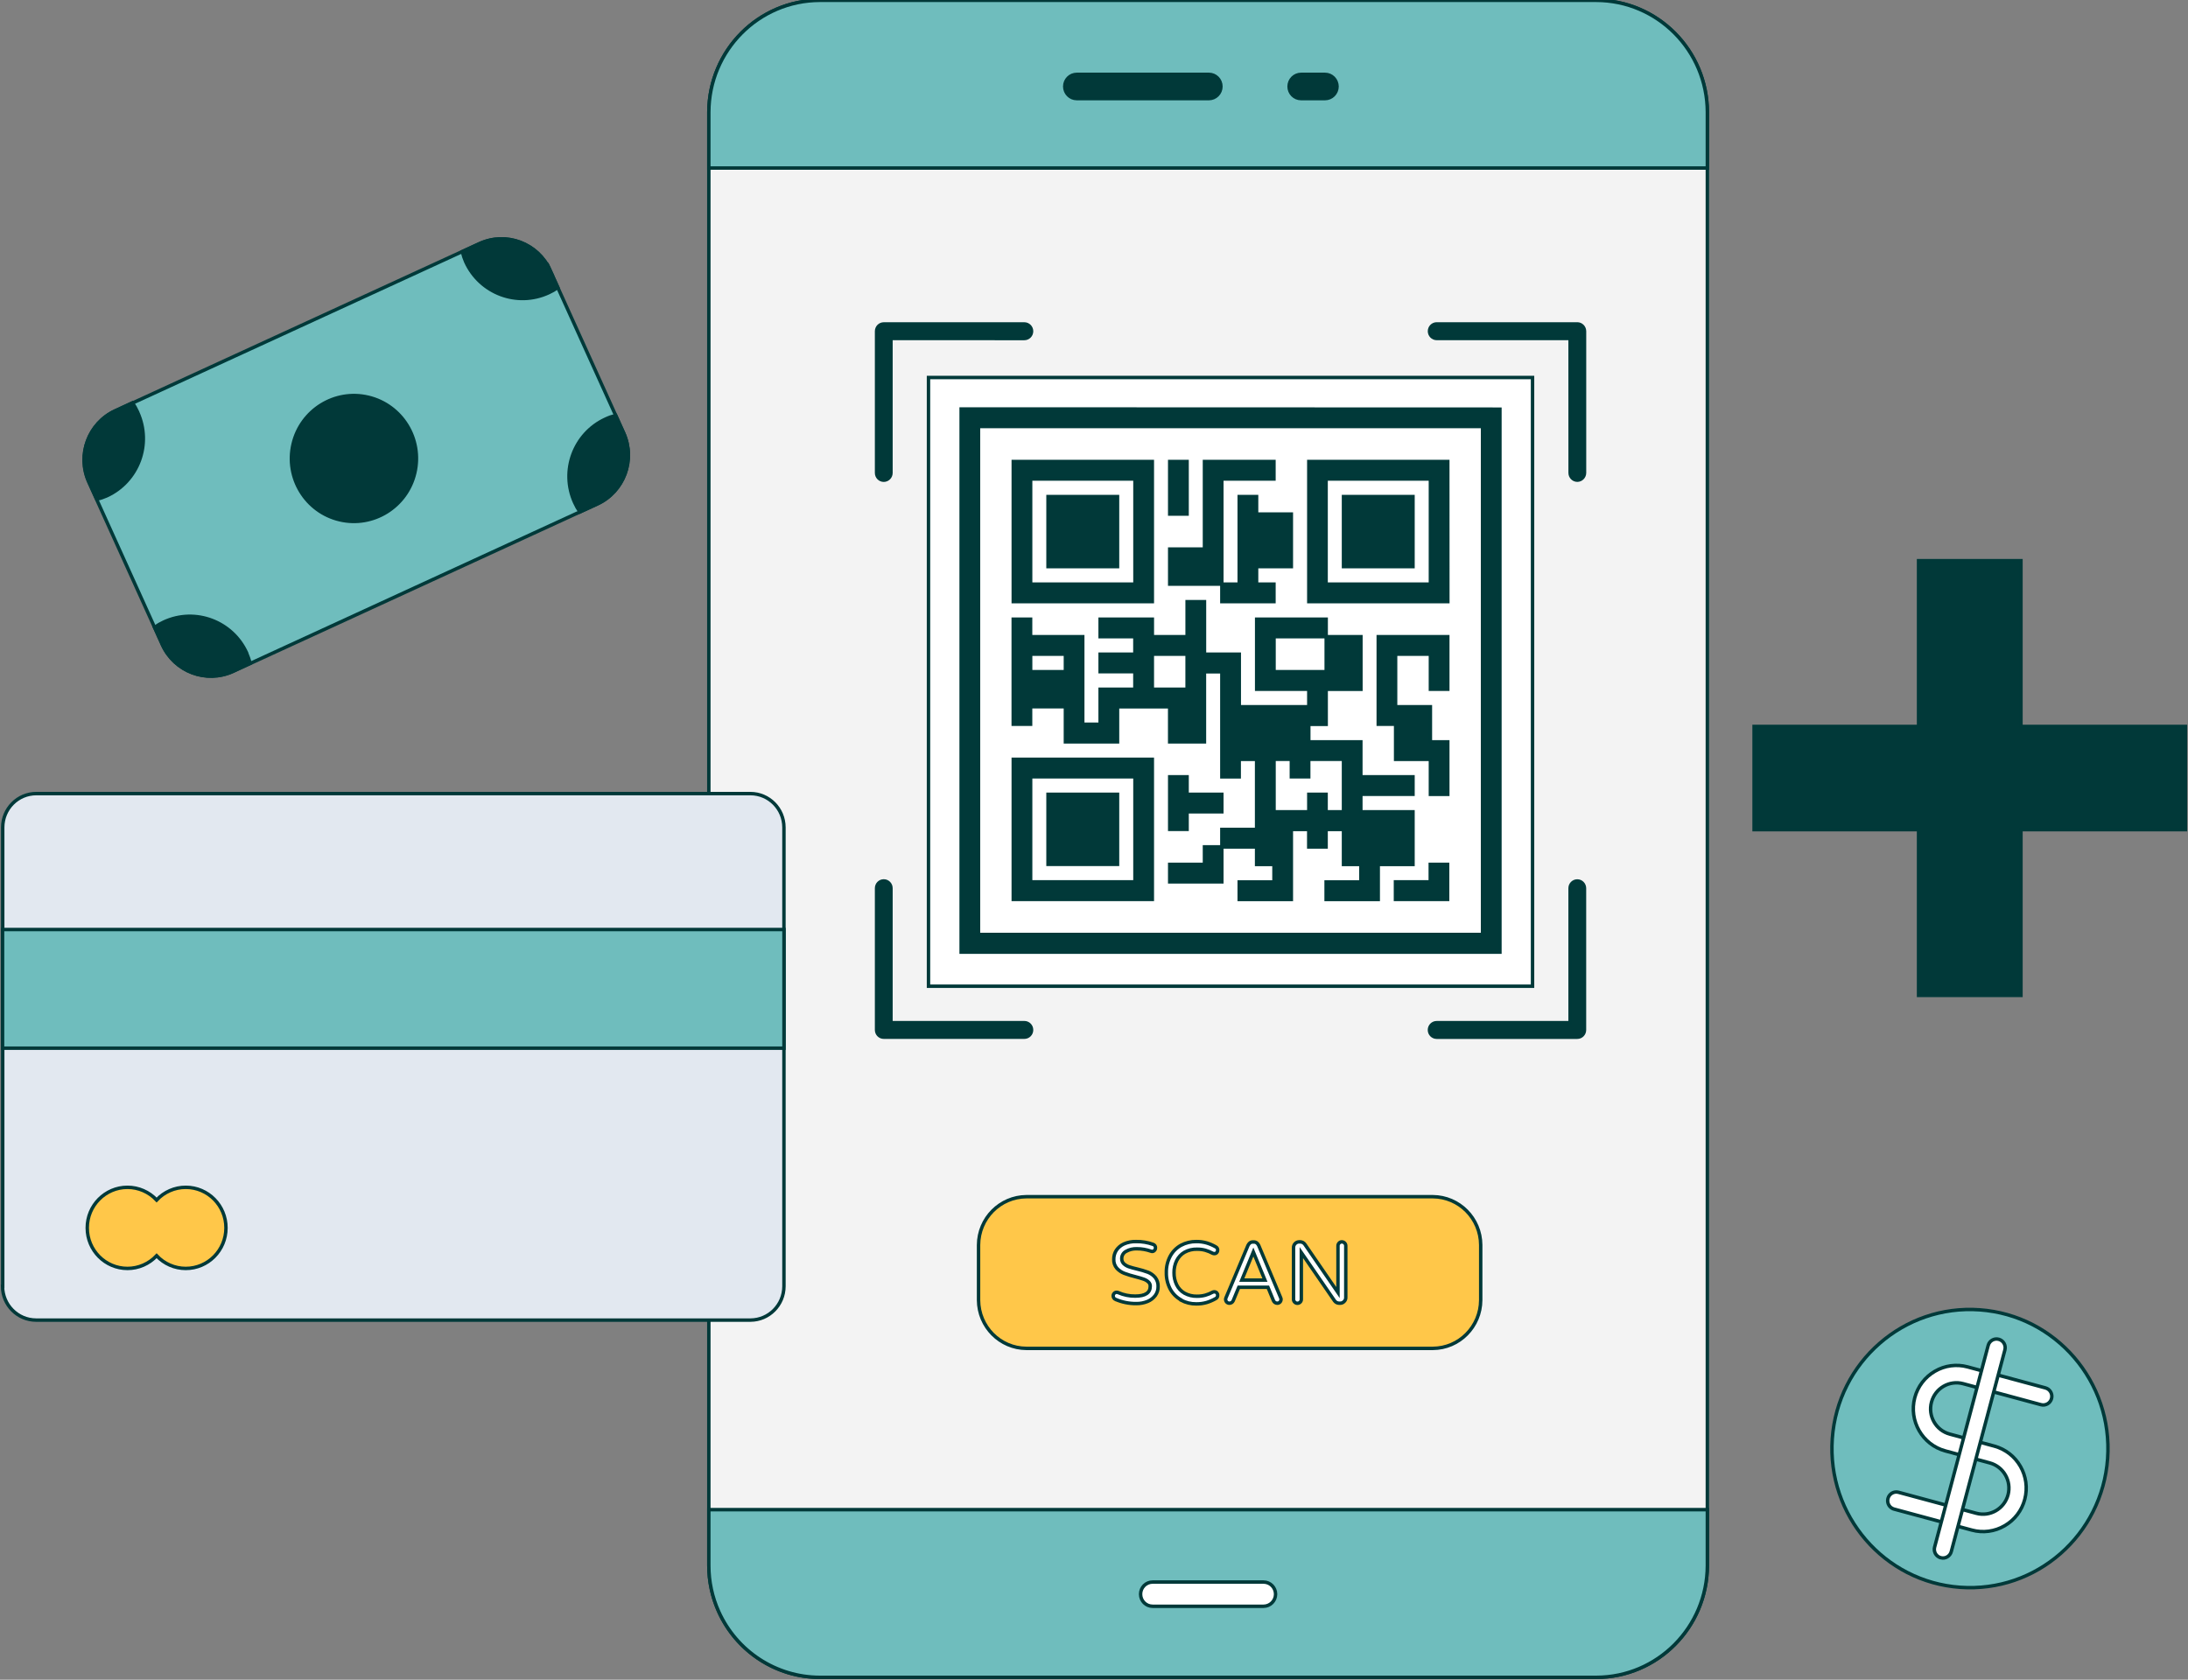 <svg width="112" height="86" xmlns="http://www.w3.org/2000/svg" xmlns:xlink="http://www.w3.org/1999/xlink" xml:space="preserve" overflow="hidden"><rect width="100%" height="100%" fill="#808080" stroke="none"/><defs><clipPath id="clip0"><rect x="733" y="381" width="112" height="86"/></clipPath></defs><g clip-path="url(#clip0)" transform="translate(-733 -381)"><path d="M111.827 36.898 103.407 36.898 103.407 28.479 98.164 28.479 98.164 36.898 89.745 36.898 89.745 42.142 98.164 42.142 98.164 50.56 103.407 50.56 103.407 42.142 111.827 42.142 111.827 36.898Z" stroke="#003939" stroke-width="0.175" stroke-miterlimit="10" fill="#013939" transform="matrix(1 0 0 1.008 733.043 381)"/><path d="M-201.111-73.378C-201.111-69.475-204.276-66.31-208.179-66.31-212.083-66.31-215.247-69.475-215.247-73.378-215.247-77.282-212.083-80.446-208.179-80.446-204.276-80.446-201.111-77.282-201.111-73.378Z" stroke="#003939" stroke-width="0.175" stroke-miterlimit="10" fill="#6FBDBD" transform="matrix(0.071 -1.005 0.997 0.072 921.777 251.23)"/><path d="M-212.154-70.343C-212.325-70.442-212.409-70.646-212.358-70.838-212.295-71.074-212.055-71.214-211.819-71.152-211.819-71.152-211.817-71.152-211.817-71.151L-207.835-70.085C-207.13-69.896-206.403-70.314-206.212-71.02-206.023-71.727-206.441-72.453-207.147-72.644L-209.423-73.253C-210.6-73.571-211.299-74.78-210.986-75.958-210.835-76.525-210.464-77.007-209.956-77.298-209.45-77.593-208.846-77.673-208.28-77.52L-204.298-76.454C-204.062-76.391-203.921-76.149-203.985-75.913-204.048-75.677-204.289-75.538-204.526-75.601-204.526-75.601-204.526-75.601-204.526-75.601L-208.509-76.668C-209.215-76.857-209.942-76.438-210.131-75.731-210.131-75.731-210.131-75.731-210.131-75.731-210.322-75.026-209.905-74.3-209.201-74.109-209.198-74.109-209.196-74.108-209.194-74.107L-206.918-73.498C-205.741-73.18-205.042-71.971-205.356-70.793-205.506-70.226-205.877-69.744-206.385-69.453-206.891-69.158-207.496-69.078-208.061-69.231L-212.043-70.297C-212.082-70.307-212.118-70.322-212.152-70.343Z" stroke="#003939" stroke-width="0.175" stroke-miterlimit="10" fill="#FFFFFF" transform="matrix(1 0 0 1.008 1042 529.126)"/><path d="M-209.765-67.872C-209.938-67.972-210.022-68.176-209.97-68.369L-207.228-78.611C-207.165-78.847-206.923-78.986-206.687-78.923-206.687-78.923-206.687-78.923-206.687-78.923-206.45-78.861-206.31-78.619-206.373-78.384-206.373-78.383-206.373-78.382-206.373-78.382L-209.117-68.141C-209.18-67.906-209.42-67.765-209.656-67.827-209.656-67.828-209.658-67.828-209.658-67.828-209.695-67.839-209.732-67.853-209.765-67.872Z" stroke="#003939" stroke-width="0.175" stroke-miterlimit="10" fill="#FFFFFF" transform="matrix(1 0 0 1.008 1042 529.126)"/><path d="M-280.85-133.232-277.08-124.963C-276.456-123.594-277.061-121.979-278.428-121.353L-297.078-112.847C-298.447-112.229-300.058-112.832-300.685-114.198L-304.455-122.466C-305.073-123.835-304.471-125.446-303.107-126.074L-284.457-134.575C-283.088-135.195-281.477-134.593-280.85-133.227Z" stroke="#003939" stroke-width="0.175" stroke-miterlimit="10" fill="#6FBDBD" transform="matrix(1 0 0 1.008 1042 529.126)"/><path d="M-287.682-123.767C-287.682-121.999-289.115-120.566-290.882-120.566-292.65-120.566-294.083-121.999-294.083-123.767-294.083-125.535-292.65-126.968-290.882-126.968-289.115-126.968-287.682-125.535-287.682-123.767Z" stroke="#003939" stroke-width="0.175" stroke-miterlimit="10" fill="#013939" transform="matrix(0.23 -0.98 0.973 0.231 938.446 148)"/><path d="M-280.85-133.232-280.445-132.346C-280.596-132.244-280.755-132.154-280.922-132.078-282.528-131.345-284.424-132.05-285.161-133.654-285.233-133.821-285.293-133.993-285.336-134.169L-284.449-134.574C-283.079-135.193-281.468-134.591-280.841-133.225Z" stroke="#003939" stroke-width="0.175" stroke-miterlimit="10" fill="#013939" transform="matrix(1 0 0 1.008 1042 529.126)"/><path d="M-277.483-125.85-277.08-124.963C-276.456-123.594-277.061-121.979-278.428-121.353L-279.316-120.948C-279.419-121.099-279.509-121.258-279.584-121.424-280.319-123.03-279.614-124.927-278.008-125.662-277.84-125.741-277.663-125.804-277.483-125.85Z" stroke="#003939" stroke-width="0.175" stroke-miterlimit="10" fill="#013939" transform="matrix(1 0 0 1.008 1042 529.126)"/><path d="M-301.953-126.007C-301.217-124.401-301.923-122.504-303.529-121.768-303.695-121.695-303.867-121.636-304.044-121.593L-304.448-122.479C-305.068-123.847-304.466-125.46-303.1-126.086L-302.224-126.49C-302.119-126.341-302.03-126.182-301.954-126.016Z" stroke="#003939" stroke-width="0.175" stroke-miterlimit="10" fill="#013939" transform="matrix(1 0 0 1.008 1042 529.126)"/><path d="M-296.375-113.772C-296.302-113.606-296.242-113.434-296.2-113.257L-297.076-112.853C-298.445-112.233-300.056-112.836-300.683-114.201L-301.088-115.085C-300.937-115.19-300.778-115.281-300.611-115.357-299.006-116.092-297.109-115.386-296.374-113.781Z" stroke="#003939" stroke-width="0.175" stroke-miterlimit="10" fill="#013939" transform="matrix(1 0 0 1.008 1042 529.126)"/><path d="M-222.018-139.816-222.018-70.498C-222.026-67.557-224.408-65.175-227.35-65.166L-264.675-65.166C-267.617-65.175-269.998-67.557-270.007-70.498L-270.007-139.816C-269.998-142.758-267.617-145.14-264.675-145.149L-227.35-145.149C-224.408-145.14-222.026-142.758-222.018-139.816Z" stroke="#003939" stroke-width="0.175" stroke-miterlimit="10" fill="#FFFFFF" transform="matrix(1 0 0 1.008 1042 529.126)"/><path d="M-222.018-73.165-222.018-70.498C-222.026-67.557-224.408-65.175-227.35-65.166L-264.675-65.166C-266.769-65.171-268.667-66.398-269.532-68.306-269.846-68.994-270.009-69.742-270.007-70.498L-270.007-73.165Z" stroke="#003939" stroke-width="0.175" stroke-miterlimit="10" fill="#303085" transform="matrix(1 0 0 1.008 1042 529.126)"/><path d="M-222.018-139.816-222.018-137.151-270.007-137.151-270.007-139.816C-269.998-142.758-267.617-145.14-264.675-145.149L-227.35-145.149C-224.408-145.14-222.026-142.758-222.018-139.816Z" stroke="#003939" stroke-width="0.175" stroke-miterlimit="10" fill="#303085" transform="matrix(1 0 0 1.008 1042 529.126)"/><path d="M-252.941-140.256-246.558-140.256C-246.218-140.256-245.943-140.531-245.943-140.871-245.94-141.21-246.213-141.488-246.553-141.491-246.554-141.491-246.556-141.491-246.558-141.491L-252.948-141.491C-253.287-141.491-253.562-141.215-253.562-140.876-253.566-140.537-253.293-140.259-252.953-140.256-252.949-140.256-252.944-140.256-252.941-140.256Z" stroke="#003939" stroke-width="0.175" stroke-miterlimit="10" fill="#FFFFFF" fill-rule="evenodd" transform="matrix(1 0 0 1.008 1042 529.126)"/><path d="M-242.126-140.256-240.404-140.256C-240.065-140.256-239.79-140.531-239.79-140.871-239.791-141.21-240.065-141.484-240.404-141.485L-242.126-141.485C-242.465-141.484-242.739-141.21-242.74-140.871-242.74-140.531-242.465-140.256-242.126-140.256Z" stroke="#003939" stroke-width="0.175" stroke-miterlimit="10" fill="#FFFFFF" fill-rule="evenodd" transform="matrix(1 0 0 1.008 1042 529.126)"/><path d="M-248.677-68.521-243.346-68.521C-243.007-68.521-242.732-68.796-242.732-69.136-242.732-69.475-243.007-69.751-243.346-69.751L-248.677-69.751C-249.016-69.751-249.291-69.475-249.291-69.136-249.291-68.796-249.016-68.521-248.677-68.521Z" stroke="#003939" stroke-width="0.175" stroke-miterlimit="10" fill="#FFFFFF" fill-rule="evenodd" transform="matrix(1 0 0 1.008 1042 529.126)"/><path d="M-221.604-141.254-221.604-67.429C-221.615-64.296-224.152-61.76-227.285-61.752L-267.035-61.752C-270.168-61.76-272.706-64.296-272.716-67.429L-272.716-141.254C-272.707-144.387-270.168-146.924-267.035-146.933L-227.285-146.933C-224.152-146.924-221.613-144.387-221.604-141.254Z" stroke="#003939" stroke-width="0.175" stroke-miterlimit="10" fill="#F3F3F3" transform="matrix(1 0 0 1.008 1042 529.126)"/><path d="M-221.604-70.269-221.604-67.429C-221.615-64.296-224.152-61.76-227.285-61.752L-267.035-61.752C-269.266-61.757-271.289-63.063-272.212-65.094-272.544-65.827-272.718-66.624-272.716-67.429L-272.716-70.269Z" stroke="#003939" stroke-width="0.175" stroke-miterlimit="10" fill="#6FBDBD" transform="matrix(1 0 0 1.008 1042 529.126)"/><path d="M-221.604-141.254-221.604-138.416-272.716-138.416-272.716-141.254C-272.707-144.387-270.168-146.924-267.035-146.933L-227.285-146.933C-224.152-146.924-221.613-144.387-221.604-141.254Z" stroke="#003939" stroke-width="0.175" stroke-miterlimit="10" fill="#6FBDBD" transform="matrix(1 0 0 1.008 1042 529.126)"/><path d="M-253.884-141.942-247.116-141.942C-246.777-141.943-246.503-142.218-246.502-142.557-246.502-142.897-246.777-143.172-247.116-143.173L-253.884-143.173C-254.224-143.172-254.499-142.897-254.499-142.557-254.497-142.218-254.224-141.943-253.884-141.942Z" stroke="#003939" stroke-width="0.175" stroke-miterlimit="10" fill="#013939" fill-rule="evenodd" transform="matrix(1 0 0 1.008 1042 529.126)"/><path d="M-242.401-141.942-241.175-141.942C-240.835-141.942-240.56-142.217-240.558-142.557-240.56-142.897-240.835-143.172-241.175-143.173L-242.401-143.173C-242.74-143.172-243.015-142.897-243.015-142.557-243.015-142.217-242.74-141.942-242.401-141.942Z" stroke="#003939" stroke-width="0.175" stroke-miterlimit="10" fill="#013939" fill-rule="evenodd" transform="matrix(1 0 0 1.008 1042 529.126)"/><path d="M-250-65.362-244.322-65.362C-243.982-65.362-243.707-65.637-243.705-65.977-243.707-66.317-243.982-66.592-244.322-66.592L-250-66.592C-250.34-66.592-250.615-66.317-250.615-65.977-250.615-65.637-250.34-65.362-250-65.362Z" stroke="#003939" stroke-width="0.175" stroke-miterlimit="10" fill="#FFFFFF" fill-rule="evenodd" transform="matrix(1 0 0 1.008 1042 529.126)"/><path d="M-263.393-95.005-256.564-95.005C-256.361-95.005-256.196-94.841-256.196-94.638-256.194-94.434-256.359-94.269-256.562-94.268-256.562-94.268-256.564-94.268-256.564-94.268L-263.761-94.268C-263.964-94.267-264.129-94.431-264.13-94.634-264.13-94.635-264.13-94.636-264.13-94.638L-264.13-101.836C-264.13-102.04-263.966-102.204-263.763-102.204-263.763-102.204-263.761-102.204-263.761-102.204-263.558-102.204-263.393-102.04-263.393-101.836Z" stroke="#003939" stroke-width="0.175" stroke-miterlimit="10" fill="#013939" fill-rule="evenodd" transform="matrix(1 0 0 1.008 1042 529.126)"/><path d="M-228.63-95.005-228.63-101.835C-228.63-102.038-228.465-102.202-228.262-102.202-228.059-102.202-227.894-102.038-227.893-101.835L-227.893-94.636C-227.893-94.432-228.057-94.266-228.262-94.266L-235.461-94.266C-235.664-94.266-235.829-94.431-235.829-94.634-235.829-94.635-235.829-94.635-235.829-94.636-235.829-94.839-235.664-95.004-235.461-95.004Z" stroke="#003939" stroke-width="0.175" stroke-miterlimit="10" fill="#013939" fill-rule="evenodd" transform="matrix(1 0 0 1.008 1042 529.126)"/><path d="M-263.393-129.758-263.393-122.929C-263.393-122.725-263.558-122.56-263.761-122.559-263.966-122.559-264.13-122.725-264.13-122.929L-264.13-130.126C-264.13-130.33-263.966-130.495-263.761-130.495L-256.564-130.495C-256.361-130.494-256.196-130.329-256.196-130.126-256.196-129.922-256.361-129.757-256.564-129.756Z" stroke="#003939" stroke-width="0.175" stroke-miterlimit="10" fill="#013939" fill-rule="evenodd" transform="matrix(1 0 0 1.008 1042 529.126)"/><path d="M-228.63-129.758-235.459-129.758C-235.662-129.759-235.827-129.924-235.827-130.128-235.827-130.331-235.662-130.496-235.459-130.497L-228.26-130.497C-228.057-130.496-227.893-130.331-227.891-130.128L-227.891-122.93C-227.893-122.727-228.057-122.562-228.26-122.561-228.463-122.562-228.628-122.727-228.628-122.93Z" stroke="#003939" stroke-width="0.175" stroke-miterlimit="10" fill="#013939" fill-rule="evenodd" transform="matrix(1 0 0 1.008 1042 529.126)"/><path d="M47.485 19.175 78.405 19.175 78.405 50.094 47.485 50.094Z" stroke="#003939" stroke-width="0.175" stroke-miterlimit="10" fill="#FFFFFF" transform="matrix(1 0 0 1.008 733.043 381)"/><path d="M-259.801-126.177-259.801-98.588-232.221-98.588-232.221-126.168ZM-233.111-99.486-258.912-99.486-258.912-125.287-233.111-125.287ZM-250.014-123.508-257.133-123.508-257.133-116.392-250.014-116.392ZM-250.904-117.281-256.243-117.281-256.243-122.619-250.904-122.619ZM-251.795-118.171-255.354-118.171-255.354-121.729-251.795-121.729ZM-234.89-123.508-242.005-123.508-242.005-116.392-234.887-116.392ZM-235.78-117.281-241.119-117.281-241.119-122.619-235.78-122.619ZM-236.671-118.171-240.229-118.171-240.229-121.729-236.671-121.729ZM-250.014-108.384-257.133-108.384-257.133-101.266-250.014-101.266ZM-250.904-102.157-256.243-102.157-256.243-107.494-250.904-107.494ZM-251.795-103.046-255.354-103.046-255.354-106.605-251.795-106.605ZM-248.235-120.84-249.125-120.84-249.125-123.508-248.235-123.508ZM-248.235-107.494-248.235-106.605-246.456-106.605-246.456-105.715-248.235-105.715-248.235-104.824-249.125-104.824-249.125-107.494ZM-256.243-111.053-254.464-111.053-254.464-109.27-251.795-109.27-251.795-111.049-249.127-111.049-249.127-109.27-247.346-109.27-247.346-112.828-246.456-112.828-246.456-107.491-245.567-107.491-245.567-108.38-244.677-108.38-244.677-104.82-246.456-104.82-246.456-103.931-244.677-103.931-244.677-103.041-243.788-103.041-243.788-102.152-245.567-102.152-245.567-101.262-242.898-101.262-242.898-104.82-242.008-104.82-242.008-103.931-241.119-103.931-241.119-104.82-240.229-104.82-240.229-103.041-239.34-103.041-239.34-102.152-241.119-102.152-241.119-101.262-238.45-101.262-238.45-103.041-236.671-103.041-236.671-105.715-239.34-105.715-239.34-106.605-236.671-106.605-236.671-107.494-239.34-107.494-239.34-109.27-242.005-109.27-242.005-110.159-241.115-110.159-241.115-111.939-239.336-111.939-239.336-114.611-241.115-114.611-241.115-112.832-243.784-112.832-243.784-114.611-241.115-114.611-241.115-115.5-244.674-115.5-244.674-111.942-242.005-111.942-242.005-111.053-245.563-111.053-245.563-113.721-247.344-113.721-247.344-116.39-248.234-116.39-248.234-114.611-250.013-114.611-250.013-115.5-252.687-115.5-252.687-114.611-250.908-114.611-250.908-113.721-252.687-113.721-252.687-112.832-250.908-112.832-250.908-111.942-252.687-111.942-252.687-110.163-253.576-110.163-253.576-114.611-256.245-114.611-256.245-115.5-257.135-115.5-257.135-110.163-256.245-110.163-256.245-111.053ZM-242.898-108.384-242.898-107.494-242.008-107.494-242.008-108.384-240.229-108.384-240.229-105.715-241.119-105.715-241.119-106.605-242.005-106.605-242.005-105.715-243.784-105.715-243.784-108.384ZM-250.014-111.942-250.014-113.721-248.235-113.721-248.235-111.942ZM-256.243-113.721-254.464-113.721-254.464-112.832-256.243-112.832ZM-238.45-114.611-234.89-114.611-234.89-111.942-235.78-111.942-235.78-113.721-237.561-113.721-237.561-111.053-235.78-111.053-235.78-109.27-234.89-109.27-234.89-106.601-235.78-106.601-235.78-108.38-237.561-108.38-237.561-110.163-238.45-110.163ZM-246.456-117.281-249.125-117.281-249.125-119.06-247.346-119.06-247.346-123.508-243.788-123.508-243.788-122.619-246.456-122.619ZM-246.456-116.392-246.456-117.281-245.567-117.281-245.567-121.729-244.677-121.729-244.677-120.84-242.898-120.84-242.898-118.171-244.677-118.171-244.677-117.281-243.788-117.281-243.788-116.392ZM-247.346-103.934-246.456-103.934-246.456-102.157-249.125-102.157-249.125-103.046-247.346-103.046ZM-235.788-103.046-234.899-103.046-234.899-101.266-237.569-101.266-237.569-102.157-235.788-102.157-235.788-103.046Z" stroke="#003939" stroke-width="0.175" stroke-miterlimit="10" fill="#013939" transform="matrix(1 0 0 1.008 1042 529.126)"/><path d="M-233.205-80.912C-233.212-79.561-234.307-78.468-235.657-78.461L-256.459-78.461C-257.809-78.468-258.903-79.561-258.91-80.912L-258.91-83.714C-258.903-85.065-257.809-86.158-256.459-86.166L-235.657-86.166C-234.307-86.158-233.212-85.065-233.205-83.714Z" stroke="#003939" stroke-width="0.175" stroke-miterlimit="10" fill="#FFC749" transform="matrix(1 0 0 1.008 1042 529.126)"/><path d="M-251.895-80.945C-251.93-80.961-251.962-80.986-251.983-81.019-252.006-81.05-252.018-81.087-252.018-81.126-252.02-81.174-252-81.221-251.967-81.255-251.935-81.292-251.888-81.312-251.839-81.31-251.809-81.31-251.781-81.304-251.755-81.292-251.482-81.174-251.188-81.114-250.89-81.117-250.377-81.117-250.12-81.285-250.121-81.621-250.12-81.706-250.156-81.786-250.221-81.84-250.291-81.903-250.375-81.95-250.465-81.979-250.561-82.014-250.697-82.054-250.876-82.1-251.072-82.147-251.263-82.205-251.452-82.275-251.596-82.33-251.725-82.417-251.83-82.53-251.939-82.657-251.997-82.82-251.988-82.987-251.99-83.149-251.944-83.307-251.857-83.443-251.76-83.585-251.626-83.697-251.468-83.767-251.274-83.852-251.062-83.893-250.85-83.887-250.552-83.892-250.254-83.844-249.974-83.744-249.899-83.72-249.848-83.648-249.852-83.569-249.852-83.522-249.869-83.477-249.901-83.443-249.93-83.404-249.978-83.383-250.027-83.385-250.051-83.386-250.076-83.392-250.097-83.402-250.323-83.48-250.559-83.521-250.797-83.521-250.993-83.531-251.189-83.485-251.361-83.388-251.498-83.317-251.582-83.174-251.58-83.021-251.582-82.924-251.545-82.831-251.477-82.763-251.401-82.695-251.314-82.642-251.217-82.609-251.079-82.563-250.937-82.525-250.794-82.493-250.603-82.45-250.417-82.394-250.233-82.327-250.093-82.271-249.967-82.182-249.869-82.068-249.762-81.933-249.71-81.765-249.719-81.594-249.717-81.435-249.766-81.28-249.859-81.152-249.96-81.017-250.097-80.911-250.253-80.847-250.44-80.771-250.64-80.733-250.841-80.737-251.202-80.734-251.561-80.805-251.892-80.947Z" stroke="#003939" stroke-width="0.175" stroke-miterlimit="10" fill="#FFFFFF" transform="matrix(1 0 0 1.008 1042 529.126)"/><path d="M-248.549-80.926C-248.78-81.053-248.971-81.243-249.097-81.474-249.233-81.732-249.304-82.02-249.297-82.311-249.304-82.603-249.235-82.89-249.097-83.147-248.971-83.379-248.78-83.569-248.549-83.697-248.305-83.826-248.034-83.891-247.759-83.887-247.582-83.889-247.405-83.866-247.234-83.817-247.071-83.768-246.913-83.701-246.766-83.616-246.701-83.583-246.663-83.514-246.67-83.441-246.67-83.398-246.687-83.356-246.717-83.325-246.75-83.29-246.798-83.272-246.845-83.275-246.873-83.274-246.899-83.28-246.924-83.292-247.045-83.356-247.171-83.408-247.302-83.446-247.44-83.483-247.584-83.501-247.728-83.499-247.952-83.505-248.174-83.451-248.37-83.343-248.542-83.243-248.68-83.095-248.769-82.917-248.862-82.726-248.908-82.516-248.904-82.304-248.908-82.092-248.862-81.883-248.769-81.692-248.682-81.513-248.542-81.365-248.37-81.266-248.174-81.158-247.952-81.104-247.728-81.11-247.584-81.108-247.44-81.126-247.302-81.163-247.171-81.2-247.045-81.252-246.924-81.317-246.899-81.328-246.873-81.334-246.845-81.334-246.798-81.336-246.752-81.318-246.717-81.285-246.686-81.254-246.668-81.212-246.67-81.168-246.663-81.095-246.701-81.025-246.766-80.993-246.913-80.909-247.071-80.841-247.234-80.791-247.405-80.743-247.582-80.719-247.759-80.721-248.034-80.717-248.305-80.782-248.549-80.912Z" stroke="#003939" stroke-width="0.175" stroke-miterlimit="10" fill="#FFFFFF" transform="matrix(1 0 0 1.008 1042 529.126)"/><path d="M-246.208-80.814C-246.243-80.852-246.262-80.903-246.262-80.954-246.26-80.985-246.253-81.014-246.239-81.042L-245.12-83.686C-245.097-83.736-245.064-83.781-245.022-83.816-244.977-83.85-244.92-83.868-244.864-83.866L-244.822-83.866C-244.766-83.868-244.71-83.85-244.665-83.816-244.623-83.781-244.59-83.736-244.567-83.686L-243.448-81.042C-243.434-81.014-243.427-80.985-243.425-80.954-243.425-80.903-243.444-80.852-243.479-80.814-243.516-80.775-243.569-80.754-243.623-80.756-243.663-80.757-243.702-80.768-243.735-80.79-243.768-80.812-243.794-80.844-243.812-80.881L-244.096-81.565-245.589-81.565-245.875-80.881C-245.892-80.844-245.919-80.812-245.952-80.79-245.985-80.768-246.024-80.757-246.064-80.756-246.118-80.754-246.171-80.775-246.208-80.814ZM-245.435-81.93-244.25-81.93-244.843-83.357Z" stroke="#003939" stroke-width="0.175" stroke-miterlimit="10" fill="#FFFFFF" transform="matrix(1 0 0 1.008 1042 529.126)"/><path d="M-242.728-80.814C-242.767-80.851-242.788-80.902-242.786-80.954L-242.786-83.581C-242.788-83.658-242.756-83.732-242.702-83.786-242.649-83.841-242.576-83.872-242.5-83.872L-242.443-83.872C-242.345-83.87-242.255-83.82-242.201-83.739L-240.511-81.297-240.511-83.668C-240.511-83.722-240.492-83.774-240.453-83.812-240.417-83.851-240.366-83.873-240.313-83.872-240.261-83.872-240.208-83.85-240.171-83.812-240.133-83.775-240.11-83.723-240.112-83.668L-240.112-81.042C-240.11-80.966-240.142-80.892-240.198-80.841-240.25-80.786-240.324-80.755-240.401-80.756L-240.455-80.756C-240.501-80.757-240.546-80.769-240.586-80.79-240.625-80.811-240.66-80.84-240.686-80.876L-242.387-83.327-242.387-80.951C-242.387-80.898-242.408-80.847-242.446-80.811-242.483-80.773-242.535-80.752-242.588-80.753-242.641-80.752-242.691-80.773-242.728-80.811Z" stroke="#003939" stroke-width="0.175" stroke-miterlimit="10" fill="#FFFFFF" transform="matrix(1 0 0 1.008 1042 529.126)"/><path d="M-308.87-81.613C-308.866-80.667-308.101-79.901-307.155-79.898L-270.585-79.898C-269.639-79.901-268.874-80.667-268.871-81.613L-268.871-104.927C-268.874-105.873-269.639-106.639-270.585-106.641L-307.147-106.641C-308.092-106.639-308.857-105.873-308.861-104.927L-308.861-81.613Z" stroke="#003939" stroke-width="0.175" stroke-miterlimit="10" fill="#E2E8F0" transform="matrix(1 0 0 1.008 1042 529.126)"/><path d="M0.088 47.214 40.087 47.214 40.087 53.241 0.088 53.241Z" stroke="#003939" stroke-width="0.175" stroke-miterlimit="10" fill="#6FBDBD" transform="matrix(1 0 0 1.008 733.043 381)"/><path d="M-299.491-86.642C-300.056-86.642-300.596-86.409-300.983-85.998-301.371-86.409-301.911-86.642-302.476-86.642-303.613-86.641-304.536-85.718-304.534-84.581-304.534-84.58-304.534-84.58-304.534-84.579-304.532-83.443-303.613-82.523-302.476-82.522-301.911-82.521-301.371-82.755-300.983-83.166-300.596-82.755-300.056-82.522-299.491-82.522-298.354-82.522-297.433-83.443-297.433-84.579-297.43-85.715-298.349-86.639-299.485-86.642-299.487-86.642-299.489-86.642-299.491-86.642Z" stroke="#003939" stroke-width="0.175" stroke-miterlimit="10" fill="#FFC749" transform="matrix(1 0 0 1.008 1042 529.126)"/></g></svg>